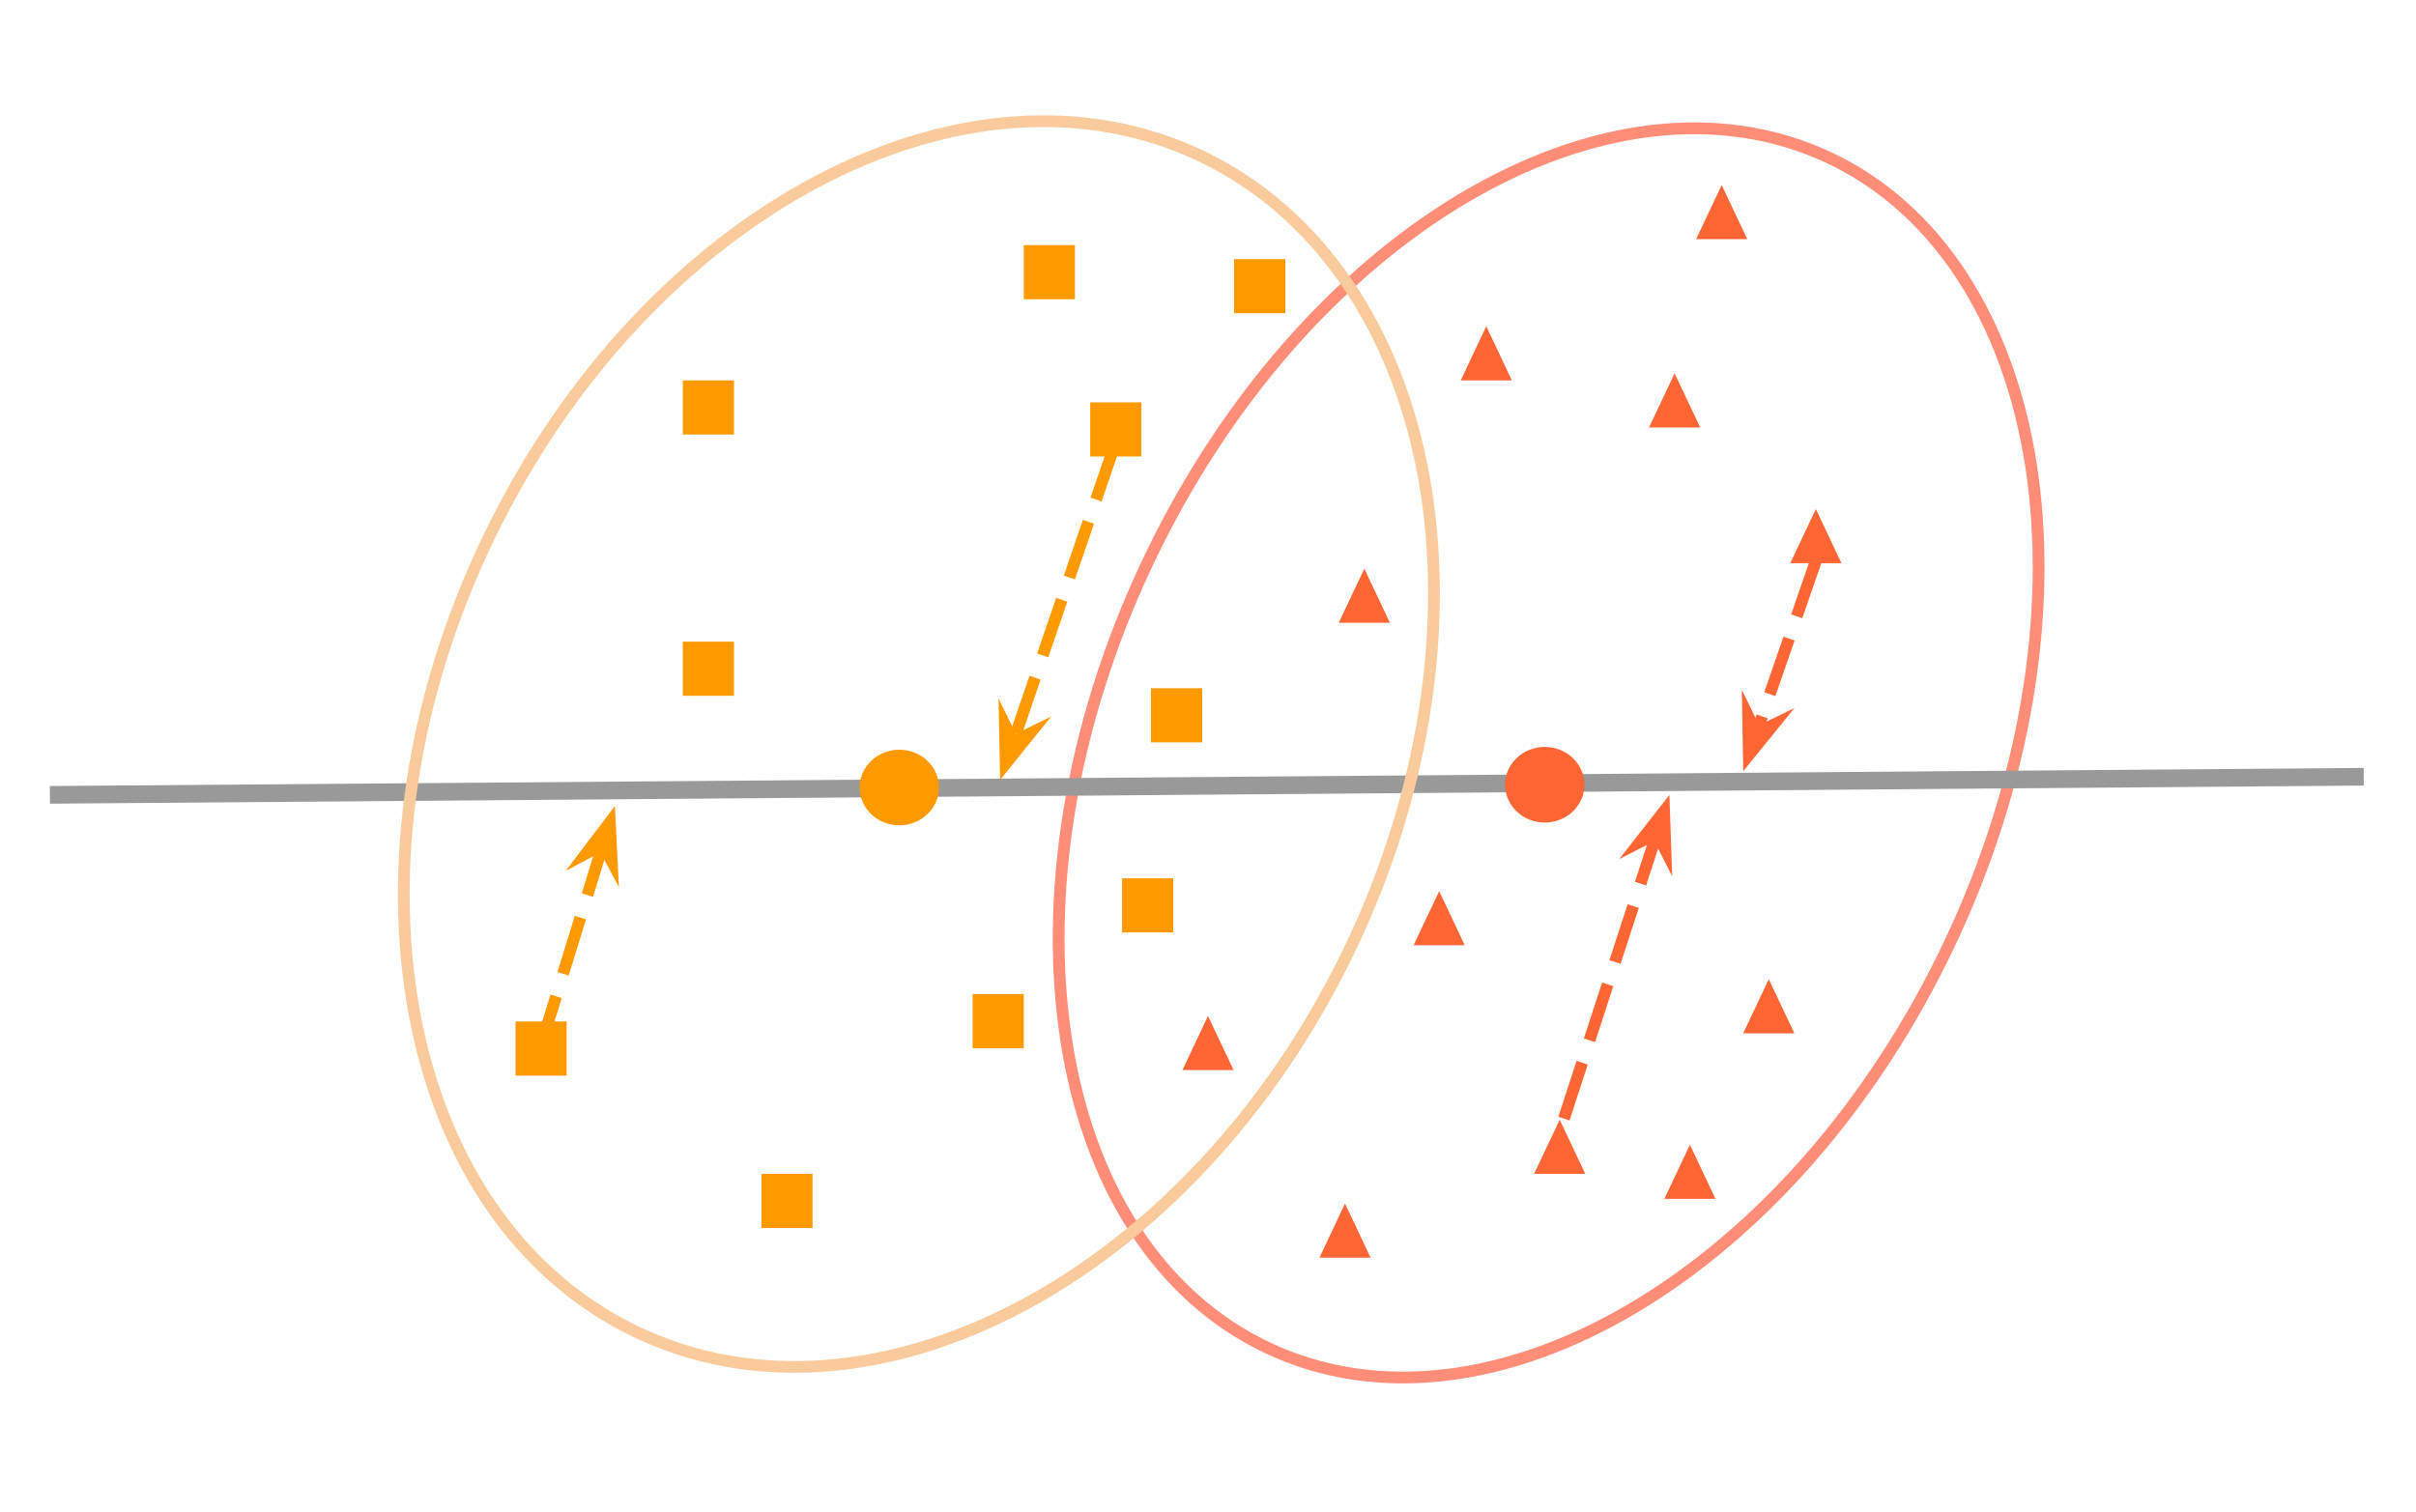 <svg version="1.1" viewBox="0.0 0.0 410.504 257.016" fill="none" stroke="none" stroke-linecap="square" stroke-miterlimit="10" xmlns:xlink="http://www.w3.org/1999/xlink" xmlns="http://www.w3.org/2000/svg"><clipPath id="p.0"><path d="m0 0l410.504 0l0 257.016l-410.504 0l0 -257.016z" clip-rule="nonzero"/></clipPath><g clip-path="url(#p.0)"><path fill="#000000" fill-opacity="0.0" d="m0 0l410.504 0l0 257.016l-410.504 0z" fill-rule="evenodd"/><path fill="#000000" fill-opacity="0.0" d="m194.882 95.838l0 0c26.327 -55.863 78.227 -86.766 115.921 -69.024l0 0c18.102 8.52 30.439 27.349 34.299 52.343c3.86 24.994 -1.074 54.107 -13.717 80.933l0 0c-26.327 55.863 -78.227 86.766 -115.921 69.024l0 0c-37.695 -17.743 -46.91 -77.412 -20.583 -133.276z" fill-rule="evenodd"/><path stroke="#ff8d77" stroke-width="2.0" stroke-linejoin="round" stroke-linecap="butt" d="m194.882 95.838l0 0c26.327 -55.863 78.227 -86.766 115.921 -69.024l0 0c18.102 8.52 30.439 27.349 34.299 52.343c3.86 24.994 -1.074 54.107 -13.717 80.933l0 0c-26.327 55.863 -78.227 86.766 -115.921 69.024l0 0c-37.695 -17.743 -46.91 -77.412 -20.583 -133.276z" fill-rule="evenodd"/><path fill="#000000" fill-opacity="0.0" d="m9.98 135.081l390.142 -3.055" fill-rule="evenodd"/><path stroke="#999999" stroke-width="3.0" stroke-linejoin="round" stroke-linecap="butt" d="m9.98 135.081l390.142 -3.055" fill-rule="evenodd"/><path fill="#000000" fill-opacity="0.0" d="m83.173 91.089l0 0c26.692 -55.089 80.996 -83.912 121.291 -64.378l0 0c19.35 9.381 32.816 28.886 37.435 54.226c4.619 25.34 0.013 54.437 -12.805 80.892l0 0c-26.692 55.089 -80.996 83.912 -121.291 64.378l0 0c-40.295 -19.534 -51.322 -80.029 -24.63 -135.118z" fill-rule="evenodd"/><path stroke="#f9cb9c" stroke-width="2.0" stroke-linejoin="round" stroke-linecap="butt" d="m83.173 91.089l0 0c26.692 -55.089 80.996 -83.912 121.291 -64.378l0 0c19.35 9.381 32.816 28.886 37.435 54.226c4.619 25.34 0.013 54.437 -12.805 80.892l0 0c-26.692 55.089 -80.996 83.912 -121.291 64.378l0 0c-40.295 -19.534 -51.322 -80.029 -24.63 -135.118z" fill-rule="evenodd"/><path fill="#ff9900" d="m146.063 133.842l0 0c0 -3.549 3.018 -6.425 6.74 -6.425l0 0c1.788 0 3.502 0.677 4.766 1.882c1.264 1.205 1.974 2.839 1.974 4.543l0 0c0 3.549 -3.018 6.425 -6.74 6.425l0 0c-3.722 0 -6.74 -2.877 -6.74 -6.425z" fill-rule="evenodd"/><path fill="#ff6633" d="m255.73 133.372l0 0c0 -3.549 3.018 -6.425 6.74 -6.425l0 0c1.788 0 3.502 0.677 4.766 1.882c1.264 1.205 1.974 2.839 1.974 4.543l0 0c0 3.549 -3.018 6.425 -6.74 6.425l0 0c-3.722 0 -6.74 -2.877 -6.74 -6.425z" fill-rule="evenodd"/><path fill="#000000" fill-opacity="0.0" d="m104.476 136.983l-11.78 38.142" fill-rule="evenodd"/><path stroke="#ff9900" stroke-width="2.0" stroke-linejoin="round" stroke-linecap="butt" stroke-dasharray="8.0,6.0" d="m102.454 143.532l-9.757 31.593" fill-rule="evenodd"/><path fill="#ff9900" stroke="#ff9900" stroke-width="2.0" stroke-linecap="butt" d="m102.454 143.532l1.485 2.813l-0.326 -6.568l-3.972 5.241z" fill-rule="evenodd"/><path fill="#ff9900" d="m116.018 64.651l8.693 0l0 9.197l-8.693 0z" fill-rule="evenodd"/><path fill="#ff9900" d="m116.018 109.057l8.693 0l0 9.197l-8.693 0z" fill-rule="evenodd"/><path fill="#ff9900" d="m87.589 173.608l8.693 0l0 9.197l-8.693 0z" fill-rule="evenodd"/><path fill="#ff9900" d="m129.37 199.501l8.693 0l0 9.197l-8.693 0z" fill-rule="evenodd"/><path fill="#ff9900" d="m165.252 168.952l8.693 0l0 9.197l-8.693 0z" fill-rule="evenodd"/><path fill="#ff9900" d="m185.236 68.384l8.693 0l0 9.197l-8.693 0z" fill-rule="evenodd"/><path fill="#ff9900" d="m173.945 41.656l8.693 0l0 9.197l-8.693 0z" fill-rule="evenodd"/><path fill="#ff6633" d="m248.189 64.651l4.346 -9.197l4.346 9.197z" fill-rule="evenodd"/><path fill="#ff6633" d="m280.189 72.651l4.346 -9.197l4.346 9.197z" fill-rule="evenodd"/><path fill="#ff6633" d="m227.465 105.847l4.346 -9.197l4.346 9.197z" fill-rule="evenodd"/><path fill="#ff6633" d="m240.189 160.651l4.346 -9.197l4.346 9.197z" fill-rule="evenodd"/><path fill="#ff6633" d="m296.189 175.617l4.346 -9.197l4.346 9.197z" fill-rule="evenodd"/><path fill="#ff6633" d="m260.66 199.501l4.346 -9.197l4.346 9.197z" fill-rule="evenodd"/><path fill="#ff6633" d="m304.189 95.715l4.346 -9.197l4.346 9.197z" fill-rule="evenodd"/><path fill="#ff6633" d="m200.906 181.869l4.346 -9.197l4.346 9.197z" fill-rule="evenodd"/><path fill="#ff6633" d="m288.189 40.651l4.346 -9.197l4.346 9.197z" fill-rule="evenodd"/><path fill="#ff6633" d="m224.189 213.751l4.346 -9.197l4.346 9.197z" fill-rule="evenodd"/><path fill="#ff9900" d="m190.652 149.278l8.693 0l0 9.197l-8.693 0z" fill-rule="evenodd"/><path fill="#ff9900" d="m195.563 116.974l8.693 0l0 9.197l-8.693 0z" fill-rule="evenodd"/><path fill="#ff6633" d="m282.788 203.756l4.346 -9.197l4.346 9.197z" fill-rule="evenodd"/><path fill="#000000" fill-opacity="0.0" d="m189.143 76.385l-19.213 56.157" fill-rule="evenodd"/><path stroke="#ff9900" stroke-width="2.0" stroke-linejoin="round" stroke-linecap="butt" stroke-dasharray="8.0,6.0" d="m189.143 76.385l-16.994 49.672" fill-rule="evenodd"/><path fill="#ff9900" stroke="#ff9900" stroke-width="2.0" stroke-linecap="butt" d="m172.149 126.057l-1.4 -2.856l0.128 6.575l4.128 -5.119z" fill-rule="evenodd"/><path fill="#000000" fill-opacity="0.0" d="m283.652 135.109l-18.488 56.756" fill-rule="evenodd"/><path stroke="#ff6633" stroke-width="2.0" stroke-linejoin="round" stroke-linecap="butt" stroke-dasharray="8.0,6.0" d="m281.529 141.626l-16.365 50.239" fill-rule="evenodd"/><path fill="#ff6633" stroke="#ff6633" stroke-width="2.0" stroke-linecap="butt" d="m281.529 141.626l1.442 2.835l-0.225 -6.572l-4.053 5.179z" fill-rule="evenodd"/><path fill="#000000" fill-opacity="0.0" d="m308.22 96.239l-12.031 34.835" fill-rule="evenodd"/><path stroke="#ff6633" stroke-width="2.0" stroke-linejoin="round" stroke-linecap="butt" stroke-dasharray="8.0,6.0" d="m308.22 96.239l-9.794 28.356" fill-rule="evenodd"/><path fill="#ff6633" stroke="#ff6633" stroke-width="2.0" stroke-linecap="butt" d="m298.427 124.595l-1.392 -2.86l0.109 6.575l4.143 -5.107z" fill-rule="evenodd"/><path fill="#ff9900" d="m209.69 44.038l8.693 0l0 9.197l-8.693 0z" fill-rule="evenodd"/></g></svg>